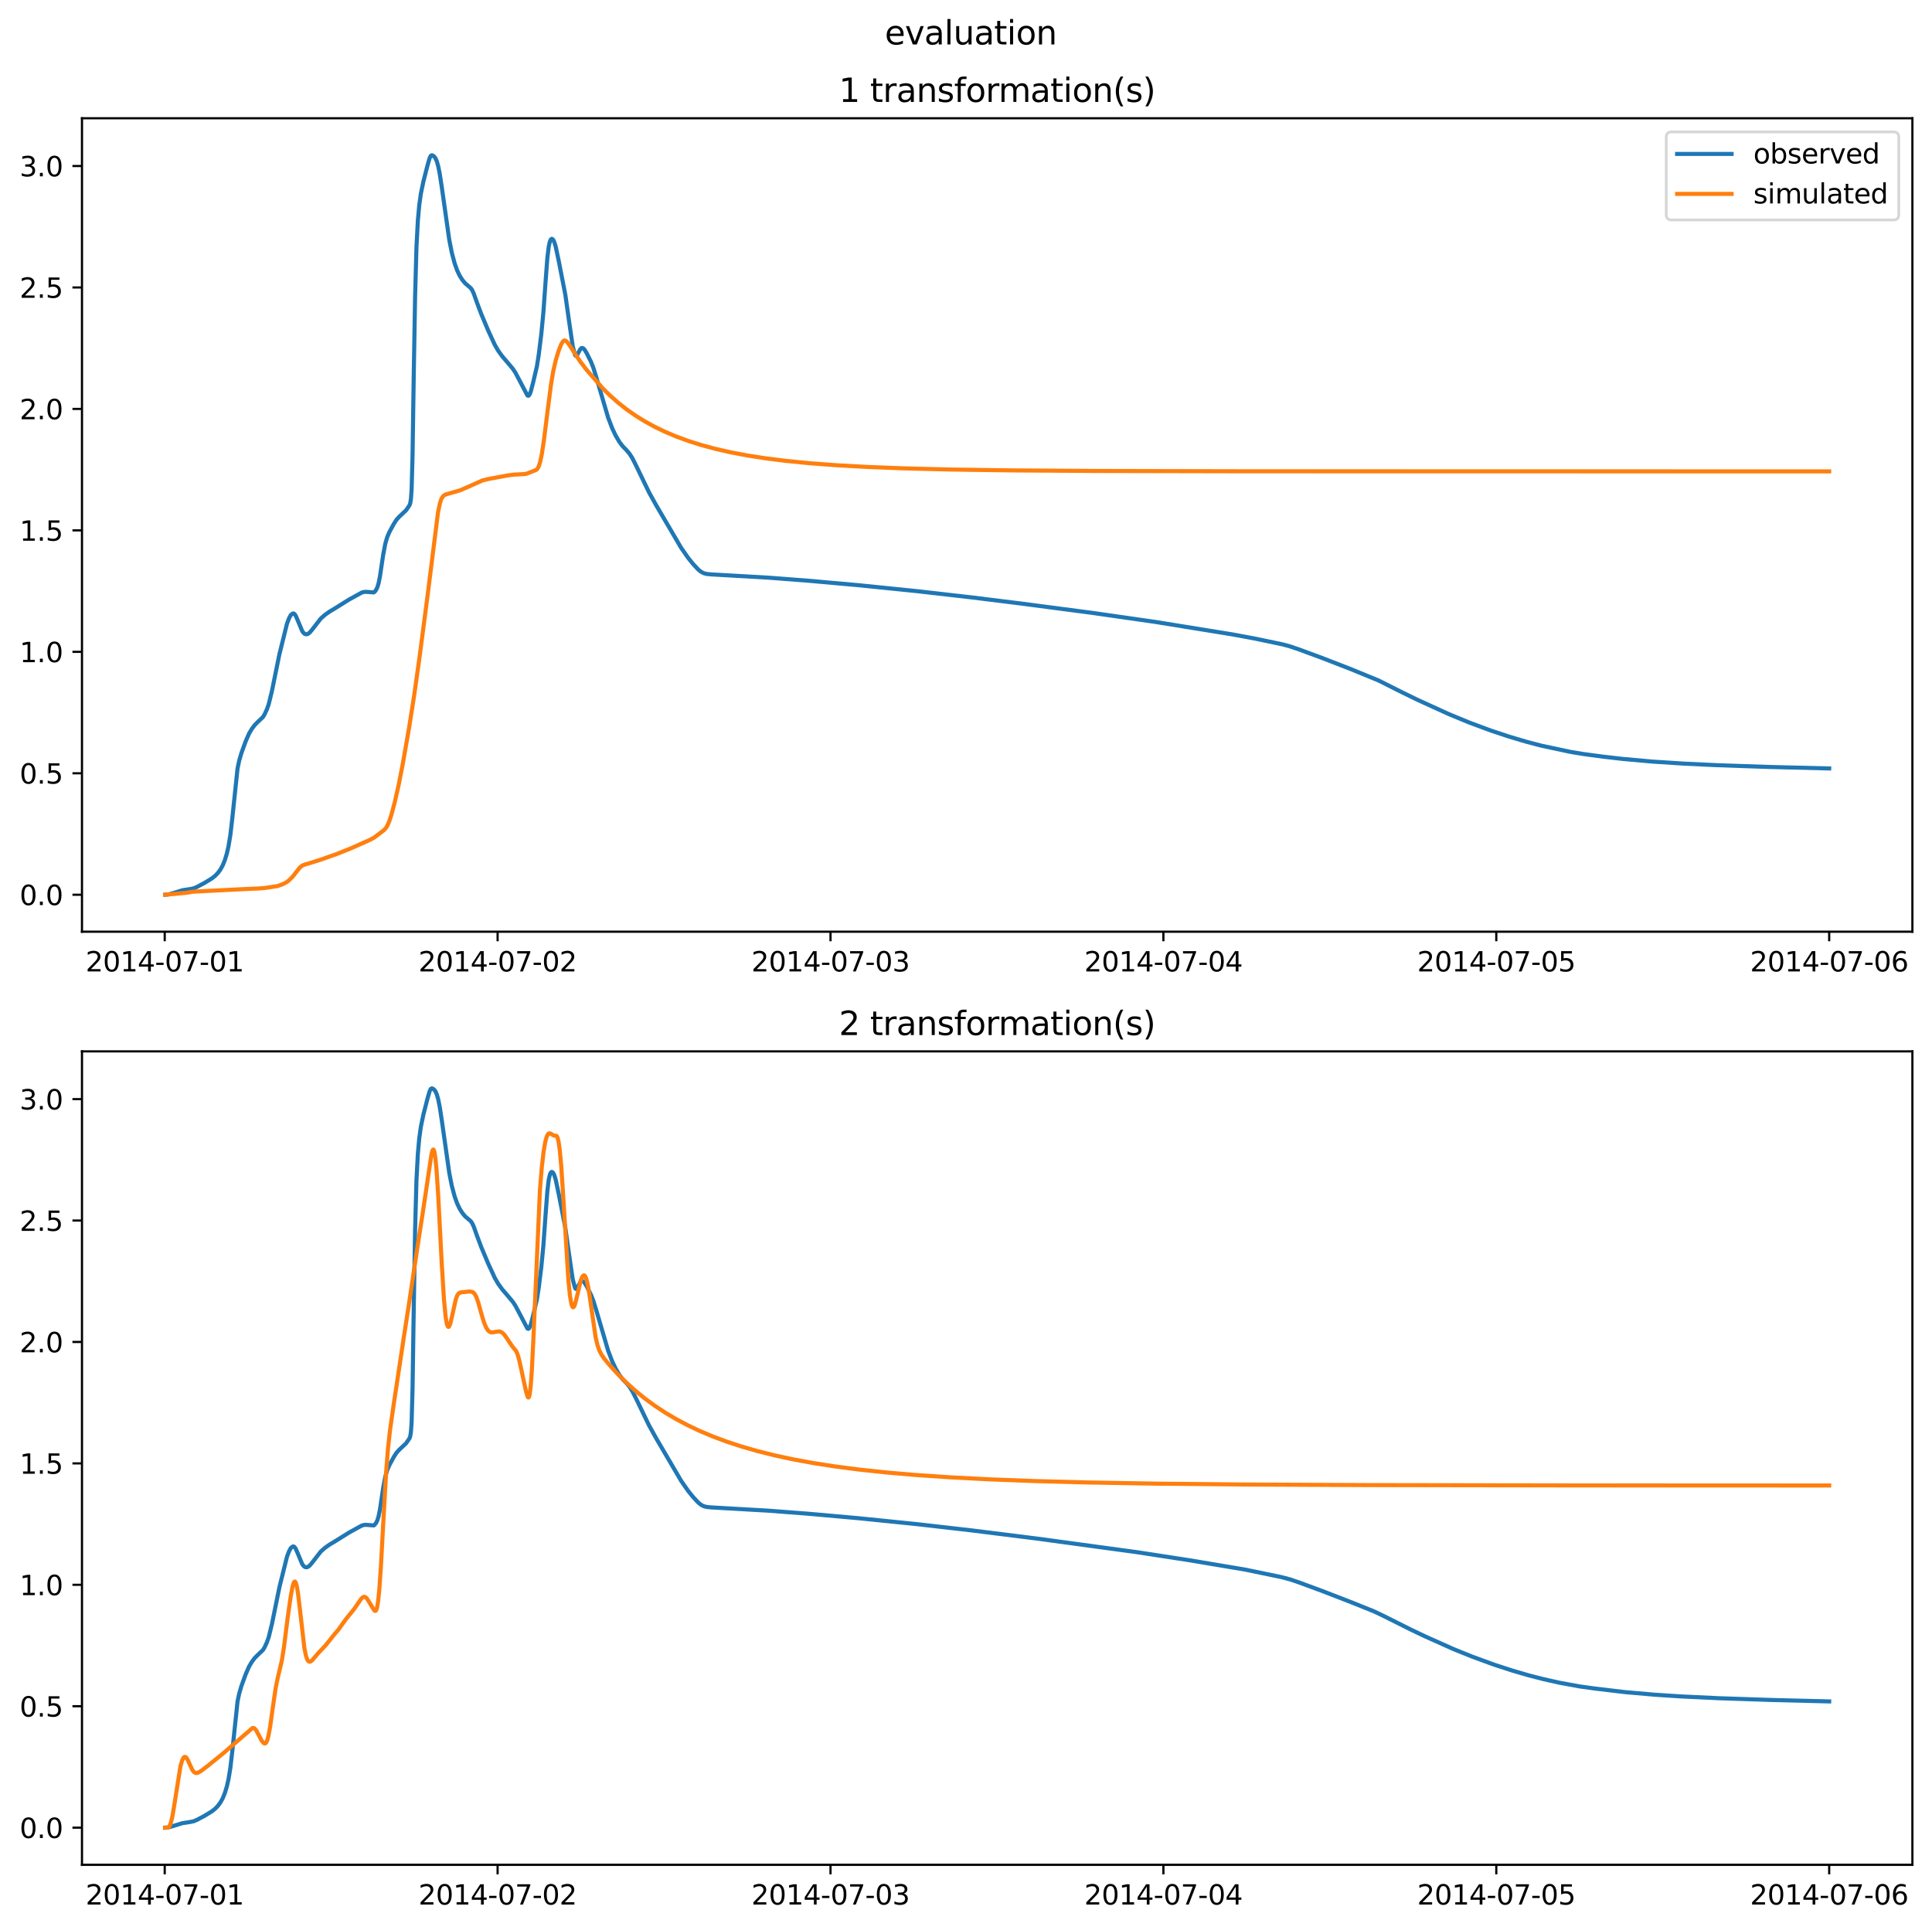 <?xml version="1.0" encoding="utf-8" standalone="no"?>
<!DOCTYPE svg PUBLIC "-//W3C//DTD SVG 1.1//EN"
  "http://www.w3.org/Graphics/SVG/1.1/DTD/svg11.dtd">
<svg xmlns:xlink="http://www.w3.org/1999/xlink" width="709.427pt" height="708.798pt" viewBox="0 0 709.427 708.798" xmlns="http://www.w3.org/2000/svg" version="1.1">
 <defs>
  <style type="text/css">*{stroke-linejoin: round; stroke-linecap: butt}</style>
 </defs>
 <g id="figure_1">
  <g id="patch_1">
   <path d="M 0 708.798 
L 709.427 708.798 
L 709.427 0 
L 0 0 
z
" style="fill: #ffffff"/>
  </g>
  <g id="axes_1">
   <g id="patch_2">
    <path d="M 30.103 342.2 
L 702.227 342.2 
L 702.227 43.44 
L 30.103 43.44 
z
" style="fill: #ffffff"/>
   </g>
   <g id="matplotlib.axis_1">
    <g id="xtick_1">
     <g id="line2d_1">
      <defs>
       <path id="mfa82803dee" d="M 0 0 
L 0 3.5 
" style="stroke: #000000; stroke-width: 0.8"/>
      </defs>
      <g>
       <use xlink:href="#mfa82803dee" x="60.484" y="342.2" style="stroke: #000000; stroke-width: 0.8"/>
      </g>
     </g>
     <g id="text_1">
      <!-- 2014-07-01 -->
      <g transform="translate(31.427 356.798) scale(0.1 -0.1)">
       <defs>
        <path id="DejaVuSans-32" d="M 1228 531 
L 3431 531 
L 3431 0 
L 469 0 
L 469 531 
Q 828 903 1448 1529 
Q 2069 2156 2228 2338 
Q 2531 2678 2651 2914 
Q 2772 3150 2772 3378 
Q 2772 3750 2511 3984 
Q 2250 4219 1831 4219 
Q 1534 4219 1204 4116 
Q 875 4013 500 3803 
L 500 4441 
Q 881 4594 1212 4672 
Q 1544 4750 1819 4750 
Q 2544 4750 2975 4387 
Q 3406 4025 3406 3419 
Q 3406 3131 3298 2873 
Q 3191 2616 2906 2266 
Q 2828 2175 2409 1742 
Q 1991 1309 1228 531 
z
" transform="scale(0.016)"/>
        <path id="DejaVuSans-30" d="M 2034 4250 
Q 1547 4250 1301 3770 
Q 1056 3291 1056 2328 
Q 1056 1369 1301 889 
Q 1547 409 2034 409 
Q 2525 409 2770 889 
Q 3016 1369 3016 2328 
Q 3016 3291 2770 3770 
Q 2525 4250 2034 4250 
z
M 2034 4750 
Q 2819 4750 3233 4129 
Q 3647 3509 3647 2328 
Q 3647 1150 3233 529 
Q 2819 -91 2034 -91 
Q 1250 -91 836 529 
Q 422 1150 422 2328 
Q 422 3509 836 4129 
Q 1250 4750 2034 4750 
z
" transform="scale(0.016)"/>
        <path id="DejaVuSans-31" d="M 794 531 
L 1825 531 
L 1825 4091 
L 703 3866 
L 703 4441 
L 1819 4666 
L 2450 4666 
L 2450 531 
L 3481 531 
L 3481 0 
L 794 0 
L 794 531 
z
" transform="scale(0.016)"/>
        <path id="DejaVuSans-34" d="M 2419 4116 
L 825 1625 
L 2419 1625 
L 2419 4116 
z
M 2253 4666 
L 3047 4666 
L 3047 1625 
L 3713 1625 
L 3713 1100 
L 3047 1100 
L 3047 0 
L 2419 0 
L 2419 1100 
L 313 1100 
L 313 1709 
L 2253 4666 
z
" transform="scale(0.016)"/>
        <path id="DejaVuSans-2d" d="M 313 2009 
L 1997 2009 
L 1997 1497 
L 313 1497 
L 313 2009 
z
" transform="scale(0.016)"/>
        <path id="DejaVuSans-37" d="M 525 4666 
L 3525 4666 
L 3525 4397 
L 1831 0 
L 1172 0 
L 2766 4134 
L 525 4134 
L 525 4666 
z
" transform="scale(0.016)"/>
       </defs>
       <use xlink:href="#DejaVuSans-32"/>
       <use xlink:href="#DejaVuSans-30" x="63.623"/>
       <use xlink:href="#DejaVuSans-31" x="127.246"/>
       <use xlink:href="#DejaVuSans-34" x="190.869"/>
       <use xlink:href="#DejaVuSans-2d" x="254.492"/>
       <use xlink:href="#DejaVuSans-30" x="290.576"/>
       <use xlink:href="#DejaVuSans-37" x="354.199"/>
       <use xlink:href="#DejaVuSans-2d" x="417.822"/>
       <use xlink:href="#DejaVuSans-30" x="453.906"/>
       <use xlink:href="#DejaVuSans-31" x="517.529"/>
      </g>
     </g>
    </g>
    <g id="xtick_2">
     <g id="line2d_2">
      <g>
       <use xlink:href="#mfa82803dee" x="182.723" y="342.2" style="stroke: #000000; stroke-width: 0.8"/>
      </g>
     </g>
     <g id="text_2">
      <!-- 2014-07-02 -->
      <g transform="translate(153.665 356.798) scale(0.1 -0.1)">
       <use xlink:href="#DejaVuSans-32"/>
       <use xlink:href="#DejaVuSans-30" x="63.623"/>
       <use xlink:href="#DejaVuSans-31" x="127.246"/>
       <use xlink:href="#DejaVuSans-34" x="190.869"/>
       <use xlink:href="#DejaVuSans-2d" x="254.492"/>
       <use xlink:href="#DejaVuSans-30" x="290.576"/>
       <use xlink:href="#DejaVuSans-37" x="354.199"/>
       <use xlink:href="#DejaVuSans-2d" x="417.822"/>
       <use xlink:href="#DejaVuSans-30" x="453.906"/>
       <use xlink:href="#DejaVuSans-32" x="517.529"/>
      </g>
     </g>
    </g>
    <g id="xtick_3">
     <g id="line2d_3">
      <g>
       <use xlink:href="#mfa82803dee" x="304.961" y="342.2" style="stroke: #000000; stroke-width: 0.8"/>
      </g>
     </g>
     <g id="text_3">
      <!-- 2014-07-03 -->
      <g transform="translate(275.903 356.798) scale(0.1 -0.1)">
       <defs>
        <path id="DejaVuSans-33" d="M 2597 2516 
Q 3050 2419 3304 2112 
Q 3559 1806 3559 1356 
Q 3559 666 3084 287 
Q 2609 -91 1734 -91 
Q 1441 -91 1130 -33 
Q 819 25 488 141 
L 488 750 
Q 750 597 1062 519 
Q 1375 441 1716 441 
Q 2309 441 2620 675 
Q 2931 909 2931 1356 
Q 2931 1769 2642 2001 
Q 2353 2234 1838 2234 
L 1294 2234 
L 1294 2753 
L 1863 2753 
Q 2328 2753 2575 2939 
Q 2822 3125 2822 3475 
Q 2822 3834 2567 4026 
Q 2313 4219 1838 4219 
Q 1578 4219 1281 4162 
Q 984 4106 628 3988 
L 628 4550 
Q 988 4650 1302 4700 
Q 1616 4750 1894 4750 
Q 2613 4750 3031 4423 
Q 3450 4097 3450 3541 
Q 3450 3153 3228 2886 
Q 3006 2619 2597 2516 
z
" transform="scale(0.016)"/>
       </defs>
       <use xlink:href="#DejaVuSans-32"/>
       <use xlink:href="#DejaVuSans-30" x="63.623"/>
       <use xlink:href="#DejaVuSans-31" x="127.246"/>
       <use xlink:href="#DejaVuSans-34" x="190.869"/>
       <use xlink:href="#DejaVuSans-2d" x="254.492"/>
       <use xlink:href="#DejaVuSans-30" x="290.576"/>
       <use xlink:href="#DejaVuSans-37" x="354.199"/>
       <use xlink:href="#DejaVuSans-2d" x="417.822"/>
       <use xlink:href="#DejaVuSans-30" x="453.906"/>
       <use xlink:href="#DejaVuSans-33" x="517.529"/>
      </g>
     </g>
    </g>
    <g id="xtick_4">
     <g id="line2d_4">
      <g>
       <use xlink:href="#mfa82803dee" x="427.199" y="342.2" style="stroke: #000000; stroke-width: 0.8"/>
      </g>
     </g>
     <g id="text_4">
      <!-- 2014-07-04 -->
      <g transform="translate(398.141 356.798) scale(0.1 -0.1)">
       <use xlink:href="#DejaVuSans-32"/>
       <use xlink:href="#DejaVuSans-30" x="63.623"/>
       <use xlink:href="#DejaVuSans-31" x="127.246"/>
       <use xlink:href="#DejaVuSans-34" x="190.869"/>
       <use xlink:href="#DejaVuSans-2d" x="254.492"/>
       <use xlink:href="#DejaVuSans-30" x="290.576"/>
       <use xlink:href="#DejaVuSans-37" x="354.199"/>
       <use xlink:href="#DejaVuSans-2d" x="417.822"/>
       <use xlink:href="#DejaVuSans-30" x="453.906"/>
       <use xlink:href="#DejaVuSans-34" x="517.529"/>
      </g>
     </g>
    </g>
    <g id="xtick_5">
     <g id="line2d_5">
      <g>
       <use xlink:href="#mfa82803dee" x="549.437" y="342.2" style="stroke: #000000; stroke-width: 0.8"/>
      </g>
     </g>
     <g id="text_5">
      <!-- 2014-07-05 -->
      <g transform="translate(520.38 356.798) scale(0.1 -0.1)">
       <defs>
        <path id="DejaVuSans-35" d="M 691 4666 
L 3169 4666 
L 3169 4134 
L 1269 4134 
L 1269 2991 
Q 1406 3038 1543 3061 
Q 1681 3084 1819 3084 
Q 2600 3084 3056 2656 
Q 3513 2228 3513 1497 
Q 3513 744 3044 326 
Q 2575 -91 1722 -91 
Q 1428 -91 1123 -41 
Q 819 9 494 109 
L 494 744 
Q 775 591 1075 516 
Q 1375 441 1709 441 
Q 2250 441 2565 725 
Q 2881 1009 2881 1497 
Q 2881 1984 2565 2268 
Q 2250 2553 1709 2553 
Q 1456 2553 1204 2497 
Q 953 2441 691 2322 
L 691 4666 
z
" transform="scale(0.016)"/>
       </defs>
       <use xlink:href="#DejaVuSans-32"/>
       <use xlink:href="#DejaVuSans-30" x="63.623"/>
       <use xlink:href="#DejaVuSans-31" x="127.246"/>
       <use xlink:href="#DejaVuSans-34" x="190.869"/>
       <use xlink:href="#DejaVuSans-2d" x="254.492"/>
       <use xlink:href="#DejaVuSans-30" x="290.576"/>
       <use xlink:href="#DejaVuSans-37" x="354.199"/>
       <use xlink:href="#DejaVuSans-2d" x="417.822"/>
       <use xlink:href="#DejaVuSans-30" x="453.906"/>
       <use xlink:href="#DejaVuSans-35" x="517.529"/>
      </g>
     </g>
    </g>
    <g id="xtick_6">
     <g id="line2d_6">
      <g>
       <use xlink:href="#mfa82803dee" x="671.676" y="342.2" style="stroke: #000000; stroke-width: 0.8"/>
      </g>
     </g>
     <g id="text_6">
      <!-- 2014-07-06 -->
      <g transform="translate(642.618 356.798) scale(0.1 -0.1)">
       <defs>
        <path id="DejaVuSans-36" d="M 2113 2584 
Q 1688 2584 1439 2293 
Q 1191 2003 1191 1497 
Q 1191 994 1439 701 
Q 1688 409 2113 409 
Q 2538 409 2786 701 
Q 3034 994 3034 1497 
Q 3034 2003 2786 2293 
Q 2538 2584 2113 2584 
z
M 3366 4563 
L 3366 3988 
Q 3128 4100 2886 4159 
Q 2644 4219 2406 4219 
Q 1781 4219 1451 3797 
Q 1122 3375 1075 2522 
Q 1259 2794 1537 2939 
Q 1816 3084 2150 3084 
Q 2853 3084 3261 2657 
Q 3669 2231 3669 1497 
Q 3669 778 3244 343 
Q 2819 -91 2113 -91 
Q 1303 -91 875 529 
Q 447 1150 447 2328 
Q 447 3434 972 4092 
Q 1497 4750 2381 4750 
Q 2619 4750 2861 4703 
Q 3103 4656 3366 4563 
z
" transform="scale(0.016)"/>
       </defs>
       <use xlink:href="#DejaVuSans-32"/>
       <use xlink:href="#DejaVuSans-30" x="63.623"/>
       <use xlink:href="#DejaVuSans-31" x="127.246"/>
       <use xlink:href="#DejaVuSans-34" x="190.869"/>
       <use xlink:href="#DejaVuSans-2d" x="254.492"/>
       <use xlink:href="#DejaVuSans-30" x="290.576"/>
       <use xlink:href="#DejaVuSans-37" x="354.199"/>
       <use xlink:href="#DejaVuSans-2d" x="417.822"/>
       <use xlink:href="#DejaVuSans-30" x="453.906"/>
       <use xlink:href="#DejaVuSans-36" x="517.529"/>
      </g>
     </g>
    </g>
   </g>
   <g id="matplotlib.axis_2">
    <g id="ytick_1">
     <g id="line2d_7">
      <defs>
       <path id="m46c1c8857b" d="M 0 0 
L -3.5 0 
" style="stroke: #000000; stroke-width: 0.8"/>
      </defs>
      <g>
       <use xlink:href="#m46c1c8857b" x="30.103" y="328.621" style="stroke: #000000; stroke-width: 0.8"/>
      </g>
     </g>
     <g id="text_7">
      <!-- 0.0 -->
      <g transform="translate(7.2 332.42) scale(0.1 -0.1)">
       <defs>
        <path id="DejaVuSans-2e" d="M 684 794 
L 1344 794 
L 1344 0 
L 684 0 
L 684 794 
z
" transform="scale(0.016)"/>
       </defs>
       <use xlink:href="#DejaVuSans-30"/>
       <use xlink:href="#DejaVuSans-2e" x="63.623"/>
       <use xlink:href="#DejaVuSans-30" x="95.41"/>
      </g>
     </g>
    </g>
    <g id="ytick_2">
     <g id="line2d_8">
      <g>
       <use xlink:href="#m46c1c8857b" x="30.103" y="284.012" style="stroke: #000000; stroke-width: 0.8"/>
      </g>
     </g>
     <g id="text_8">
      <!-- 0.5 -->
      <g transform="translate(7.2 287.811) scale(0.1 -0.1)">
       <use xlink:href="#DejaVuSans-30"/>
       <use xlink:href="#DejaVuSans-2e" x="63.623"/>
       <use xlink:href="#DejaVuSans-35" x="95.41"/>
      </g>
     </g>
    </g>
    <g id="ytick_3">
     <g id="line2d_9">
      <g>
       <use xlink:href="#m46c1c8857b" x="30.103" y="239.403" style="stroke: #000000; stroke-width: 0.8"/>
      </g>
     </g>
     <g id="text_9">
      <!-- 1.0 -->
      <g transform="translate(7.2 243.202) scale(0.1 -0.1)">
       <use xlink:href="#DejaVuSans-31"/>
       <use xlink:href="#DejaVuSans-2e" x="63.623"/>
       <use xlink:href="#DejaVuSans-30" x="95.41"/>
      </g>
     </g>
    </g>
    <g id="ytick_4">
     <g id="line2d_10">
      <g>
       <use xlink:href="#m46c1c8857b" x="30.103" y="194.794" style="stroke: #000000; stroke-width: 0.8"/>
      </g>
     </g>
     <g id="text_10">
      <!-- 1.5 -->
      <g transform="translate(7.2 198.593) scale(0.1 -0.1)">
       <use xlink:href="#DejaVuSans-31"/>
       <use xlink:href="#DejaVuSans-2e" x="63.623"/>
       <use xlink:href="#DejaVuSans-35" x="95.41"/>
      </g>
     </g>
    </g>
    <g id="ytick_5">
     <g id="line2d_11">
      <g>
       <use xlink:href="#m46c1c8857b" x="30.103" y="150.185" style="stroke: #000000; stroke-width: 0.8"/>
      </g>
     </g>
     <g id="text_11">
      <!-- 2.0 -->
      <g transform="translate(7.2 153.984) scale(0.1 -0.1)">
       <use xlink:href="#DejaVuSans-32"/>
       <use xlink:href="#DejaVuSans-2e" x="63.623"/>
       <use xlink:href="#DejaVuSans-30" x="95.41"/>
      </g>
     </g>
    </g>
    <g id="ytick_6">
     <g id="line2d_12">
      <g>
       <use xlink:href="#m46c1c8857b" x="30.103" y="105.576" style="stroke: #000000; stroke-width: 0.8"/>
      </g>
     </g>
     <g id="text_12">
      <!-- 2.5 -->
      <g transform="translate(7.2 109.375) scale(0.1 -0.1)">
       <use xlink:href="#DejaVuSans-32"/>
       <use xlink:href="#DejaVuSans-2e" x="63.623"/>
       <use xlink:href="#DejaVuSans-35" x="95.41"/>
      </g>
     </g>
    </g>
    <g id="ytick_7">
     <g id="line2d_13">
      <g>
       <use xlink:href="#m46c1c8857b" x="30.103" y="60.967" style="stroke: #000000; stroke-width: 0.8"/>
      </g>
     </g>
     <g id="text_13">
      <!-- 3.0 -->
      <g transform="translate(7.2 64.766) scale(0.1 -0.1)">
       <use xlink:href="#DejaVuSans-33"/>
       <use xlink:href="#DejaVuSans-2e" x="63.623"/>
       <use xlink:href="#DejaVuSans-30" x="95.41"/>
      </g>
     </g>
    </g>
   </g>
   <g id="line2d_14">
    <path d="M 60.654 328.618 
L 61.928 328.498 
L 63.286 328.111 
L 67.021 326.959 
L 69.737 326.555 
L 71.095 326.275 
L 72.369 325.734 
L 75.085 324.281 
L 77.802 322.624 
L 78.99 321.674 
L 80.009 320.625 
L 80.942 319.36 
L 81.791 317.81 
L 82.555 315.937 
L 83.319 313.419 
L 83.913 310.788 
L 84.593 306.661 
L 85.272 300.795 
L 87.224 282.271 
L 87.818 279.407 
L 88.667 276.528 
L 90.195 272.319 
L 91.468 269.402 
L 92.487 267.694 
L 93.506 266.325 
L 94.524 265.291 
L 96.562 263.347 
L 97.156 262.381 
L 98.005 260.529 
L 98.684 258.596 
L 99.872 253.718 
L 102.589 240.339 
L 105.39 229.043 
L 106.154 227.04 
L 106.748 225.949 
L 107.342 225.408 
L 107.767 225.299 
L 108.106 225.476 
L 108.531 226.046 
L 109.04 227.155 
L 110.993 231.834 
L 111.587 232.585 
L 112.096 232.914 
L 112.605 232.973 
L 113.115 232.796 
L 113.709 232.339 
L 114.558 231.346 
L 117.784 227.185 
L 119.312 225.832 
L 121.009 224.63 
L 122.622 223.676 
L 125.254 222.037 
L 128.31 220.126 
L 132.894 217.609 
L 133.912 217.372 
L 134.846 217.4 
L 137.223 217.591 
L 137.562 217.366 
L 138.072 216.704 
L 138.581 215.685 
L 139.006 214.244 
L 139.515 211.721 
L 140.703 203.795 
L 141.467 199.759 
L 142.146 197.383 
L 142.91 195.562 
L 144.608 192.425 
L 145.627 190.849 
L 146.561 189.823 
L 149.107 187.413 
L 150.38 185.569 
L 150.635 184.854 
L 150.89 183.27 
L 151.144 179.709 
L 151.484 167.503 
L 151.908 139.012 
L 152.418 109.107 
L 152.927 90.622 
L 153.436 81.088 
L 153.946 75.392 
L 154.54 71.135 
L 155.474 66.654 
L 157.002 60.667 
L 157.766 58.049 
L 158.19 57.213 
L 158.53 57.023 
L 158.869 57.092 
L 159.379 57.452 
L 159.888 58.103 
L 160.397 59.242 
L 160.907 61.036 
L 161.501 64.019 
L 162.265 69.033 
L 164.981 88.161 
L 165.915 92.866 
L 166.934 96.69 
L 167.867 99.316 
L 168.801 101.276 
L 169.82 102.877 
L 170.838 104.079 
L 171.942 105.017 
L 172.876 105.825 
L 173.385 106.564 
L 173.979 107.857 
L 175.168 111.209 
L 176.781 115.494 
L 179.242 121.342 
L 181.704 126.686 
L 182.977 128.87 
L 184.42 130.865 
L 186.373 133.137 
L 188.325 135.457 
L 189.259 136.881 
L 190.702 139.602 
L 193.673 145.258 
L 194.013 145.366 
L 194.267 145.213 
L 194.607 144.605 
L 194.947 143.633 
L 195.795 140.363 
L 197.154 134.536 
L 197.833 130.223 
L 198.766 122.687 
L 199.53 114.778 
L 200.294 103.966 
L 200.974 94.893 
L 201.483 90.646 
L 201.907 88.726 
L 202.247 87.961 
L 202.586 87.71 
L 202.841 87.785 
L 203.181 88.151 
L 203.52 88.866 
L 204.029 90.473 
L 205.218 96.106 
L 207.595 108.288 
L 208.953 117.945 
L 210.311 127.195 
L 211.16 130.385 
L 211.415 130.692 
L 211.669 130.682 
L 211.924 130.408 
L 212.433 129.428 
L 213.112 128.213 
L 213.537 127.844 
L 213.876 127.811 
L 214.216 127.972 
L 214.725 128.532 
L 215.489 129.822 
L 217.017 132.889 
L 217.866 135.056 
L 218.885 138.324 
L 223.299 153.363 
L 224.827 157.374 
L 226.1 160.036 
L 227.458 162.335 
L 228.562 163.798 
L 230.175 165.467 
L 231.194 166.698 
L 232.212 168.315 
L 233.486 170.829 
L 238.324 180.84 
L 240.956 185.583 
L 250.123 201.221 
L 252.67 204.881 
L 254.538 207.195 
L 256.405 209.193 
L 257.509 210.069 
L 258.442 210.535 
L 259.546 210.816 
L 261.244 210.973 
L 282.041 212.159 
L 296.897 213.299 
L 315.317 214.942 
L 336.709 217.12 
L 357.167 219.461 
L 374.993 221.676 
L 401.139 225.109 
L 424.143 228.408 
L 452.665 233.026 
L 461.154 234.61 
L 470.916 236.663 
L 473.633 237.391 
L 477.028 238.542 
L 484.923 241.453 
L 495.704 245.626 
L 506.23 249.945 
L 514.718 254.214 
L 520.321 256.949 
L 531.951 262.255 
L 539.506 265.373 
L 547.4 268.309 
L 554.106 270.538 
L 560.388 272.407 
L 565.991 273.877 
L 576.601 276.144 
L 581.27 276.92 
L 588.74 277.921 
L 595.871 278.741 
L 606.822 279.723 
L 618.451 280.474 
L 630.42 281.037 
L 649.435 281.685 
L 671.676 282.242 
L 671.676 282.242 
" clip-path="url(#pc1ddbbf9dd)" style="fill: none; stroke: #1f77b4; stroke-width: 1.5; stroke-linecap: square"/>
   </g>
   <g id="line2d_15">
    <path d="M 60.654 328.62 
L 68.209 327.932 
L 70.756 327.517 
L 73.897 327.342 
L 88.412 326.612 
L 95.288 326.302 
L 97.326 326.137 
L 101.91 325.437 
L 103.607 324.832 
L 105.135 324.072 
L 106.069 323.372 
L 107.512 321.932 
L 108.87 320.161 
L 110.144 318.583 
L 110.908 317.974 
L 111.757 317.582 
L 113.709 317.019 
L 117.699 315.761 
L 123.641 313.663 
L 128.734 311.629 
L 135.44 308.651 
L 137.308 307.683 
L 140.873 304.987 
L 141.637 304.193 
L 142.231 303.251 
L 142.91 301.703 
L 143.759 299.119 
L 144.948 294.646 
L 146.391 288.285 
L 147.919 280.449 
L 150.211 267.298 
L 152.078 255.45 
L 154.116 240.903 
L 156.917 219.408 
L 160.822 188.321 
L 161.501 184.958 
L 162.01 183.396 
L 162.519 182.476 
L 163.029 181.953 
L 163.708 181.597 
L 165.151 181.185 
L 168.886 180.107 
L 171.518 178.973 
L 177.12 176.472 
L 179.073 175.98 
L 185.864 174.718 
L 188.58 174.322 
L 192.315 174.135 
L 193.249 174.027 
L 196.984 172.552 
L 197.408 172.08 
L 197.833 171.25 
L 198.342 169.659 
L 198.936 166.867 
L 199.7 161.915 
L 200.889 152.377 
L 202.332 141.194 
L 203.181 136.166 
L 204.114 132.175 
L 205.133 128.852 
L 206.067 126.467 
L 206.661 125.457 
L 207.085 125.094 
L 207.425 125.035 
L 207.849 125.224 
L 208.359 125.739 
L 209.208 126.946 
L 213.028 132.752 
L 215.404 135.852 
L 221.347 142.651 
L 224.063 145.33 
L 227.034 147.949 
L 230.175 150.417 
L 233.401 152.671 
L 236.796 154.777 
L 240.446 156.778 
L 244.266 158.619 
L 248.341 160.338 
L 252.755 161.956 
L 257.509 163.457 
L 262.602 164.831 
L 268.205 166.109 
L 274.316 167.271 
L 281.107 168.331 
L 288.662 169.281 
L 297.236 170.129 
L 306.998 170.866 
L 318.458 171.501 
L 332.125 172.027 
L 349.103 172.449 
L 371.258 172.765 
L 403.006 172.978 
L 457.674 173.092 
L 620.488 173.123 
L 671.676 173.123 
L 671.676 173.123 
" clip-path="url(#pc1ddbbf9dd)" style="fill: none; stroke: #ff7f0e; stroke-width: 1.5; stroke-linecap: square"/>
   </g>
   <g id="patch_3">
    <path d="M 30.103 342.2 
L 30.103 43.44 
" style="fill: none; stroke: #000000; stroke-width: 0.8; stroke-linejoin: miter; stroke-linecap: square"/>
   </g>
   <g id="patch_4">
    <path d="M 702.227 342.2 
L 702.227 43.44 
" style="fill: none; stroke: #000000; stroke-width: 0.8; stroke-linejoin: miter; stroke-linecap: square"/>
   </g>
   <g id="patch_5">
    <path d="M 30.103 342.2 
L 702.227 342.2 
" style="fill: none; stroke: #000000; stroke-width: 0.8; stroke-linejoin: miter; stroke-linecap: square"/>
   </g>
   <g id="patch_6">
    <path d="M 30.103 43.44 
L 702.227 43.44 
" style="fill: none; stroke: #000000; stroke-width: 0.8; stroke-linejoin: miter; stroke-linecap: square"/>
   </g>
   <g id="text_14">
    <!-- 1 transformation(s) -->
    <g transform="translate(308.05 37.44) scale(0.12 -0.12)">
     <defs>
      <path id="DejaVuSans-20" transform="scale(0.016)"/>
      <path id="DejaVuSans-74" d="M 1172 4494 
L 1172 3500 
L 2356 3500 
L 2356 3053 
L 1172 3053 
L 1172 1153 
Q 1172 725 1289 603 
Q 1406 481 1766 481 
L 2356 481 
L 2356 0 
L 1766 0 
Q 1100 0 847 248 
Q 594 497 594 1153 
L 594 3053 
L 172 3053 
L 172 3500 
L 594 3500 
L 594 4494 
L 1172 4494 
z
" transform="scale(0.016)"/>
      <path id="DejaVuSans-72" d="M 2631 2963 
Q 2534 3019 2420 3045 
Q 2306 3072 2169 3072 
Q 1681 3072 1420 2755 
Q 1159 2438 1159 1844 
L 1159 0 
L 581 0 
L 581 3500 
L 1159 3500 
L 1159 2956 
Q 1341 3275 1631 3429 
Q 1922 3584 2338 3584 
Q 2397 3584 2469 3576 
Q 2541 3569 2628 3553 
L 2631 2963 
z
" transform="scale(0.016)"/>
      <path id="DejaVuSans-61" d="M 2194 1759 
Q 1497 1759 1228 1600 
Q 959 1441 959 1056 
Q 959 750 1161 570 
Q 1363 391 1709 391 
Q 2188 391 2477 730 
Q 2766 1069 2766 1631 
L 2766 1759 
L 2194 1759 
z
M 3341 1997 
L 3341 0 
L 2766 0 
L 2766 531 
Q 2569 213 2275 61 
Q 1981 -91 1556 -91 
Q 1019 -91 701 211 
Q 384 513 384 1019 
Q 384 1609 779 1909 
Q 1175 2209 1959 2209 
L 2766 2209 
L 2766 2266 
Q 2766 2663 2505 2880 
Q 2244 3097 1772 3097 
Q 1472 3097 1187 3025 
Q 903 2953 641 2809 
L 641 3341 
Q 956 3463 1253 3523 
Q 1550 3584 1831 3584 
Q 2591 3584 2966 3190 
Q 3341 2797 3341 1997 
z
" transform="scale(0.016)"/>
      <path id="DejaVuSans-6e" d="M 3513 2113 
L 3513 0 
L 2938 0 
L 2938 2094 
Q 2938 2591 2744 2837 
Q 2550 3084 2163 3084 
Q 1697 3084 1428 2787 
Q 1159 2491 1159 1978 
L 1159 0 
L 581 0 
L 581 3500 
L 1159 3500 
L 1159 2956 
Q 1366 3272 1645 3428 
Q 1925 3584 2291 3584 
Q 2894 3584 3203 3211 
Q 3513 2838 3513 2113 
z
" transform="scale(0.016)"/>
      <path id="DejaVuSans-73" d="M 2834 3397 
L 2834 2853 
Q 2591 2978 2328 3040 
Q 2066 3103 1784 3103 
Q 1356 3103 1142 2972 
Q 928 2841 928 2578 
Q 928 2378 1081 2264 
Q 1234 2150 1697 2047 
L 1894 2003 
Q 2506 1872 2764 1633 
Q 3022 1394 3022 966 
Q 3022 478 2636 193 
Q 2250 -91 1575 -91 
Q 1294 -91 989 -36 
Q 684 19 347 128 
L 347 722 
Q 666 556 975 473 
Q 1284 391 1588 391 
Q 1994 391 2212 530 
Q 2431 669 2431 922 
Q 2431 1156 2273 1281 
Q 2116 1406 1581 1522 
L 1381 1569 
Q 847 1681 609 1914 
Q 372 2147 372 2553 
Q 372 3047 722 3315 
Q 1072 3584 1716 3584 
Q 2034 3584 2315 3537 
Q 2597 3491 2834 3397 
z
" transform="scale(0.016)"/>
      <path id="DejaVuSans-66" d="M 2375 4863 
L 2375 4384 
L 1825 4384 
Q 1516 4384 1395 4259 
Q 1275 4134 1275 3809 
L 1275 3500 
L 2222 3500 
L 2222 3053 
L 1275 3053 
L 1275 0 
L 697 0 
L 697 3053 
L 147 3053 
L 147 3500 
L 697 3500 
L 697 3744 
Q 697 4328 969 4595 
Q 1241 4863 1831 4863 
L 2375 4863 
z
" transform="scale(0.016)"/>
      <path id="DejaVuSans-6f" d="M 1959 3097 
Q 1497 3097 1228 2736 
Q 959 2375 959 1747 
Q 959 1119 1226 758 
Q 1494 397 1959 397 
Q 2419 397 2687 759 
Q 2956 1122 2956 1747 
Q 2956 2369 2687 2733 
Q 2419 3097 1959 3097 
z
M 1959 3584 
Q 2709 3584 3137 3096 
Q 3566 2609 3566 1747 
Q 3566 888 3137 398 
Q 2709 -91 1959 -91 
Q 1206 -91 779 398 
Q 353 888 353 1747 
Q 353 2609 779 3096 
Q 1206 3584 1959 3584 
z
" transform="scale(0.016)"/>
      <path id="DejaVuSans-6d" d="M 3328 2828 
Q 3544 3216 3844 3400 
Q 4144 3584 4550 3584 
Q 5097 3584 5394 3201 
Q 5691 2819 5691 2113 
L 5691 0 
L 5113 0 
L 5113 2094 
Q 5113 2597 4934 2840 
Q 4756 3084 4391 3084 
Q 3944 3084 3684 2787 
Q 3425 2491 3425 1978 
L 3425 0 
L 2847 0 
L 2847 2094 
Q 2847 2600 2669 2842 
Q 2491 3084 2119 3084 
Q 1678 3084 1418 2786 
Q 1159 2488 1159 1978 
L 1159 0 
L 581 0 
L 581 3500 
L 1159 3500 
L 1159 2956 
Q 1356 3278 1631 3431 
Q 1906 3584 2284 3584 
Q 2666 3584 2933 3390 
Q 3200 3197 3328 2828 
z
" transform="scale(0.016)"/>
      <path id="DejaVuSans-69" d="M 603 3500 
L 1178 3500 
L 1178 0 
L 603 0 
L 603 3500 
z
M 603 4863 
L 1178 4863 
L 1178 4134 
L 603 4134 
L 603 4863 
z
" transform="scale(0.016)"/>
      <path id="DejaVuSans-28" d="M 1984 4856 
Q 1566 4138 1362 3434 
Q 1159 2731 1159 2009 
Q 1159 1288 1364 580 
Q 1569 -128 1984 -844 
L 1484 -844 
Q 1016 -109 783 600 
Q 550 1309 550 2009 
Q 550 2706 781 3412 
Q 1013 4119 1484 4856 
L 1984 4856 
z
" transform="scale(0.016)"/>
      <path id="DejaVuSans-29" d="M 513 4856 
L 1013 4856 
Q 1481 4119 1714 3412 
Q 1947 2706 1947 2009 
Q 1947 1309 1714 600 
Q 1481 -109 1013 -844 
L 513 -844 
Q 928 -128 1133 580 
Q 1338 1288 1338 2009 
Q 1338 2731 1133 3434 
Q 928 4138 513 4856 
z
" transform="scale(0.016)"/>
     </defs>
     <use xlink:href="#DejaVuSans-31"/>
     <use xlink:href="#DejaVuSans-20" x="63.623"/>
     <use xlink:href="#DejaVuSans-74" x="95.41"/>
     <use xlink:href="#DejaVuSans-72" x="134.619"/>
     <use xlink:href="#DejaVuSans-61" x="175.732"/>
     <use xlink:href="#DejaVuSans-6e" x="237.012"/>
     <use xlink:href="#DejaVuSans-73" x="300.391"/>
     <use xlink:href="#DejaVuSans-66" x="352.49"/>
     <use xlink:href="#DejaVuSans-6f" x="387.695"/>
     <use xlink:href="#DejaVuSans-72" x="448.877"/>
     <use xlink:href="#DejaVuSans-6d" x="488.24"/>
     <use xlink:href="#DejaVuSans-61" x="585.652"/>
     <use xlink:href="#DejaVuSans-74" x="646.932"/>
     <use xlink:href="#DejaVuSans-69" x="686.141"/>
     <use xlink:href="#DejaVuSans-6f" x="713.924"/>
     <use xlink:href="#DejaVuSans-6e" x="775.105"/>
     <use xlink:href="#DejaVuSans-28" x="838.484"/>
     <use xlink:href="#DejaVuSans-73" x="877.498"/>
     <use xlink:href="#DejaVuSans-29" x="929.598"/>
    </g>
   </g>
   <g id="legend_1">
    <g id="patch_7">
     <path d="M 613.833 80.796 
L 695.227 80.796 
Q 697.227 80.796 697.227 78.796 
L 697.227 50.44 
Q 697.227 48.44 695.227 48.44 
L 613.833 48.44 
Q 611.833 48.44 611.833 50.44 
L 611.833 78.796 
Q 611.833 80.796 613.833 80.796 
z
" style="fill: #ffffff; opacity: 0.8; stroke: #cccccc; stroke-linejoin: miter"/>
    </g>
    <g id="line2d_16">
     <path d="M 615.833 56.538 
L 625.833 56.538 
L 635.833 56.538 
" style="fill: none; stroke: #1f77b4; stroke-width: 1.5; stroke-linecap: square"/>
    </g>
    <g id="text_15">
     <!-- observed -->
     <g transform="translate(643.833 60.038) scale(0.1 -0.1)">
      <defs>
       <path id="DejaVuSans-62" d="M 3116 1747 
Q 3116 2381 2855 2742 
Q 2594 3103 2138 3103 
Q 1681 3103 1420 2742 
Q 1159 2381 1159 1747 
Q 1159 1113 1420 752 
Q 1681 391 2138 391 
Q 2594 391 2855 752 
Q 3116 1113 3116 1747 
z
M 1159 2969 
Q 1341 3281 1617 3432 
Q 1894 3584 2278 3584 
Q 2916 3584 3314 3078 
Q 3713 2572 3713 1747 
Q 3713 922 3314 415 
Q 2916 -91 2278 -91 
Q 1894 -91 1617 61 
Q 1341 213 1159 525 
L 1159 0 
L 581 0 
L 581 4863 
L 1159 4863 
L 1159 2969 
z
" transform="scale(0.016)"/>
       <path id="DejaVuSans-65" d="M 3597 1894 
L 3597 1613 
L 953 1613 
Q 991 1019 1311 708 
Q 1631 397 2203 397 
Q 2534 397 2845 478 
Q 3156 559 3463 722 
L 3463 178 
Q 3153 47 2828 -22 
Q 2503 -91 2169 -91 
Q 1331 -91 842 396 
Q 353 884 353 1716 
Q 353 2575 817 3079 
Q 1281 3584 2069 3584 
Q 2775 3584 3186 3129 
Q 3597 2675 3597 1894 
z
M 3022 2063 
Q 3016 2534 2758 2815 
Q 2500 3097 2075 3097 
Q 1594 3097 1305 2825 
Q 1016 2553 972 2059 
L 3022 2063 
z
" transform="scale(0.016)"/>
       <path id="DejaVuSans-76" d="M 191 3500 
L 800 3500 
L 1894 563 
L 2988 3500 
L 3597 3500 
L 2284 0 
L 1503 0 
L 191 3500 
z
" transform="scale(0.016)"/>
       <path id="DejaVuSans-64" d="M 2906 2969 
L 2906 4863 
L 3481 4863 
L 3481 0 
L 2906 0 
L 2906 525 
Q 2725 213 2448 61 
Q 2172 -91 1784 -91 
Q 1150 -91 751 415 
Q 353 922 353 1747 
Q 353 2572 751 3078 
Q 1150 3584 1784 3584 
Q 2172 3584 2448 3432 
Q 2725 3281 2906 2969 
z
M 947 1747 
Q 947 1113 1208 752 
Q 1469 391 1925 391 
Q 2381 391 2643 752 
Q 2906 1113 2906 1747 
Q 2906 2381 2643 2742 
Q 2381 3103 1925 3103 
Q 1469 3103 1208 2742 
Q 947 2381 947 1747 
z
" transform="scale(0.016)"/>
      </defs>
      <use xlink:href="#DejaVuSans-6f"/>
      <use xlink:href="#DejaVuSans-62" x="61.182"/>
      <use xlink:href="#DejaVuSans-73" x="124.658"/>
      <use xlink:href="#DejaVuSans-65" x="176.758"/>
      <use xlink:href="#DejaVuSans-72" x="238.281"/>
      <use xlink:href="#DejaVuSans-76" x="279.395"/>
      <use xlink:href="#DejaVuSans-65" x="338.574"/>
      <use xlink:href="#DejaVuSans-64" x="400.098"/>
     </g>
    </g>
    <g id="line2d_17">
     <path d="M 615.833 71.217 
L 625.833 71.217 
L 635.833 71.217 
" style="fill: none; stroke: #ff7f0e; stroke-width: 1.5; stroke-linecap: square"/>
    </g>
    <g id="text_16">
     <!-- simulated -->
     <g transform="translate(643.833 74.717) scale(0.1 -0.1)">
      <defs>
       <path id="DejaVuSans-75" d="M 544 1381 
L 544 3500 
L 1119 3500 
L 1119 1403 
Q 1119 906 1312 657 
Q 1506 409 1894 409 
Q 2359 409 2629 706 
Q 2900 1003 2900 1516 
L 2900 3500 
L 3475 3500 
L 3475 0 
L 2900 0 
L 2900 538 
Q 2691 219 2414 64 
Q 2138 -91 1772 -91 
Q 1169 -91 856 284 
Q 544 659 544 1381 
z
M 1991 3584 
L 1991 3584 
z
" transform="scale(0.016)"/>
       <path id="DejaVuSans-6c" d="M 603 4863 
L 1178 4863 
L 1178 0 
L 603 0 
L 603 4863 
z
" transform="scale(0.016)"/>
      </defs>
      <use xlink:href="#DejaVuSans-73"/>
      <use xlink:href="#DejaVuSans-69" x="52.1"/>
      <use xlink:href="#DejaVuSans-6d" x="79.883"/>
      <use xlink:href="#DejaVuSans-75" x="177.295"/>
      <use xlink:href="#DejaVuSans-6c" x="240.674"/>
      <use xlink:href="#DejaVuSans-61" x="268.457"/>
      <use xlink:href="#DejaVuSans-74" x="329.736"/>
      <use xlink:href="#DejaVuSans-65" x="368.945"/>
      <use xlink:href="#DejaVuSans-64" x="430.469"/>
     </g>
    </g>
   </g>
  </g>
  <g id="axes_2">
   <g id="patch_8">
    <path d="M 30.103 684.92 
L 702.227 684.92 
L 702.227 386.16 
L 30.103 386.16 
z
" style="fill: #ffffff"/>
   </g>
   <g id="matplotlib.axis_3">
    <g id="xtick_7">
     <g id="line2d_18">
      <g>
       <use xlink:href="#mfa82803dee" x="60.484" y="684.92" style="stroke: #000000; stroke-width: 0.8"/>
      </g>
     </g>
     <g id="text_17">
      <!-- 2014-07-01 -->
      <g transform="translate(31.427 699.518) scale(0.1 -0.1)">
       <use xlink:href="#DejaVuSans-32"/>
       <use xlink:href="#DejaVuSans-30" x="63.623"/>
       <use xlink:href="#DejaVuSans-31" x="127.246"/>
       <use xlink:href="#DejaVuSans-34" x="190.869"/>
       <use xlink:href="#DejaVuSans-2d" x="254.492"/>
       <use xlink:href="#DejaVuSans-30" x="290.576"/>
       <use xlink:href="#DejaVuSans-37" x="354.199"/>
       <use xlink:href="#DejaVuSans-2d" x="417.822"/>
       <use xlink:href="#DejaVuSans-30" x="453.906"/>
       <use xlink:href="#DejaVuSans-31" x="517.529"/>
      </g>
     </g>
    </g>
    <g id="xtick_8">
     <g id="line2d_19">
      <g>
       <use xlink:href="#mfa82803dee" x="182.723" y="684.92" style="stroke: #000000; stroke-width: 0.8"/>
      </g>
     </g>
     <g id="text_18">
      <!-- 2014-07-02 -->
      <g transform="translate(153.665 699.518) scale(0.1 -0.1)">
       <use xlink:href="#DejaVuSans-32"/>
       <use xlink:href="#DejaVuSans-30" x="63.623"/>
       <use xlink:href="#DejaVuSans-31" x="127.246"/>
       <use xlink:href="#DejaVuSans-34" x="190.869"/>
       <use xlink:href="#DejaVuSans-2d" x="254.492"/>
       <use xlink:href="#DejaVuSans-30" x="290.576"/>
       <use xlink:href="#DejaVuSans-37" x="354.199"/>
       <use xlink:href="#DejaVuSans-2d" x="417.822"/>
       <use xlink:href="#DejaVuSans-30" x="453.906"/>
       <use xlink:href="#DejaVuSans-32" x="517.529"/>
      </g>
     </g>
    </g>
    <g id="xtick_9">
     <g id="line2d_20">
      <g>
       <use xlink:href="#mfa82803dee" x="304.961" y="684.92" style="stroke: #000000; stroke-width: 0.8"/>
      </g>
     </g>
     <g id="text_19">
      <!-- 2014-07-03 -->
      <g transform="translate(275.903 699.518) scale(0.1 -0.1)">
       <use xlink:href="#DejaVuSans-32"/>
       <use xlink:href="#DejaVuSans-30" x="63.623"/>
       <use xlink:href="#DejaVuSans-31" x="127.246"/>
       <use xlink:href="#DejaVuSans-34" x="190.869"/>
       <use xlink:href="#DejaVuSans-2d" x="254.492"/>
       <use xlink:href="#DejaVuSans-30" x="290.576"/>
       <use xlink:href="#DejaVuSans-37" x="354.199"/>
       <use xlink:href="#DejaVuSans-2d" x="417.822"/>
       <use xlink:href="#DejaVuSans-30" x="453.906"/>
       <use xlink:href="#DejaVuSans-33" x="517.529"/>
      </g>
     </g>
    </g>
    <g id="xtick_10">
     <g id="line2d_21">
      <g>
       <use xlink:href="#mfa82803dee" x="427.199" y="684.92" style="stroke: #000000; stroke-width: 0.8"/>
      </g>
     </g>
     <g id="text_20">
      <!-- 2014-07-04 -->
      <g transform="translate(398.141 699.518) scale(0.1 -0.1)">
       <use xlink:href="#DejaVuSans-32"/>
       <use xlink:href="#DejaVuSans-30" x="63.623"/>
       <use xlink:href="#DejaVuSans-31" x="127.246"/>
       <use xlink:href="#DejaVuSans-34" x="190.869"/>
       <use xlink:href="#DejaVuSans-2d" x="254.492"/>
       <use xlink:href="#DejaVuSans-30" x="290.576"/>
       <use xlink:href="#DejaVuSans-37" x="354.199"/>
       <use xlink:href="#DejaVuSans-2d" x="417.822"/>
       <use xlink:href="#DejaVuSans-30" x="453.906"/>
       <use xlink:href="#DejaVuSans-34" x="517.529"/>
      </g>
     </g>
    </g>
    <g id="xtick_11">
     <g id="line2d_22">
      <g>
       <use xlink:href="#mfa82803dee" x="549.437" y="684.92" style="stroke: #000000; stroke-width: 0.8"/>
      </g>
     </g>
     <g id="text_21">
      <!-- 2014-07-05 -->
      <g transform="translate(520.38 699.518) scale(0.1 -0.1)">
       <use xlink:href="#DejaVuSans-32"/>
       <use xlink:href="#DejaVuSans-30" x="63.623"/>
       <use xlink:href="#DejaVuSans-31" x="127.246"/>
       <use xlink:href="#DejaVuSans-34" x="190.869"/>
       <use xlink:href="#DejaVuSans-2d" x="254.492"/>
       <use xlink:href="#DejaVuSans-30" x="290.576"/>
       <use xlink:href="#DejaVuSans-37" x="354.199"/>
       <use xlink:href="#DejaVuSans-2d" x="417.822"/>
       <use xlink:href="#DejaVuSans-30" x="453.906"/>
       <use xlink:href="#DejaVuSans-35" x="517.529"/>
      </g>
     </g>
    </g>
    <g id="xtick_12">
     <g id="line2d_23">
      <g>
       <use xlink:href="#mfa82803dee" x="671.676" y="684.92" style="stroke: #000000; stroke-width: 0.8"/>
      </g>
     </g>
     <g id="text_22">
      <!-- 2014-07-06 -->
      <g transform="translate(642.618 699.518) scale(0.1 -0.1)">
       <use xlink:href="#DejaVuSans-32"/>
       <use xlink:href="#DejaVuSans-30" x="63.623"/>
       <use xlink:href="#DejaVuSans-31" x="127.246"/>
       <use xlink:href="#DejaVuSans-34" x="190.869"/>
       <use xlink:href="#DejaVuSans-2d" x="254.492"/>
       <use xlink:href="#DejaVuSans-30" x="290.576"/>
       <use xlink:href="#DejaVuSans-37" x="354.199"/>
       <use xlink:href="#DejaVuSans-2d" x="417.822"/>
       <use xlink:href="#DejaVuSans-30" x="453.906"/>
       <use xlink:href="#DejaVuSans-36" x="517.529"/>
      </g>
     </g>
    </g>
   </g>
   <g id="matplotlib.axis_4">
    <g id="ytick_8">
     <g id="line2d_24">
      <g>
       <use xlink:href="#m46c1c8857b" x="30.103" y="671.269" style="stroke: #000000; stroke-width: 0.8"/>
      </g>
     </g>
     <g id="text_23">
      <!-- 0.0 -->
      <g transform="translate(7.2 675.068) scale(0.1 -0.1)">
       <use xlink:href="#DejaVuSans-30"/>
       <use xlink:href="#DejaVuSans-2e" x="63.623"/>
       <use xlink:href="#DejaVuSans-30" x="95.41"/>
      </g>
     </g>
    </g>
    <g id="ytick_9">
     <g id="line2d_25">
      <g>
       <use xlink:href="#m46c1c8857b" x="30.103" y="626.672" style="stroke: #000000; stroke-width: 0.8"/>
      </g>
     </g>
     <g id="text_24">
      <!-- 0.5 -->
      <g transform="translate(7.2 630.471) scale(0.1 -0.1)">
       <use xlink:href="#DejaVuSans-30"/>
       <use xlink:href="#DejaVuSans-2e" x="63.623"/>
       <use xlink:href="#DejaVuSans-35" x="95.41"/>
      </g>
     </g>
    </g>
    <g id="ytick_10">
     <g id="line2d_26">
      <g>
       <use xlink:href="#m46c1c8857b" x="30.103" y="582.075" style="stroke: #000000; stroke-width: 0.8"/>
      </g>
     </g>
     <g id="text_25">
      <!-- 1.0 -->
      <g transform="translate(7.2 585.874) scale(0.1 -0.1)">
       <use xlink:href="#DejaVuSans-31"/>
       <use xlink:href="#DejaVuSans-2e" x="63.623"/>
       <use xlink:href="#DejaVuSans-30" x="95.41"/>
      </g>
     </g>
    </g>
    <g id="ytick_11">
     <g id="line2d_27">
      <g>
       <use xlink:href="#m46c1c8857b" x="30.103" y="537.477" style="stroke: #000000; stroke-width: 0.8"/>
      </g>
     </g>
     <g id="text_26">
      <!-- 1.5 -->
      <g transform="translate(7.2 541.277) scale(0.1 -0.1)">
       <use xlink:href="#DejaVuSans-31"/>
       <use xlink:href="#DejaVuSans-2e" x="63.623"/>
       <use xlink:href="#DejaVuSans-35" x="95.41"/>
      </g>
     </g>
    </g>
    <g id="ytick_12">
     <g id="line2d_28">
      <g>
       <use xlink:href="#m46c1c8857b" x="30.103" y="492.88" style="stroke: #000000; stroke-width: 0.8"/>
      </g>
     </g>
     <g id="text_27">
      <!-- 2.0 -->
      <g transform="translate(7.2 496.679) scale(0.1 -0.1)">
       <use xlink:href="#DejaVuSans-32"/>
       <use xlink:href="#DejaVuSans-2e" x="63.623"/>
       <use xlink:href="#DejaVuSans-30" x="95.41"/>
      </g>
     </g>
    </g>
    <g id="ytick_13">
     <g id="line2d_29">
      <g>
       <use xlink:href="#m46c1c8857b" x="30.103" y="448.283" style="stroke: #000000; stroke-width: 0.8"/>
      </g>
     </g>
     <g id="text_28">
      <!-- 2.5 -->
      <g transform="translate(7.2 452.082) scale(0.1 -0.1)">
       <use xlink:href="#DejaVuSans-32"/>
       <use xlink:href="#DejaVuSans-2e" x="63.623"/>
       <use xlink:href="#DejaVuSans-35" x="95.41"/>
      </g>
     </g>
    </g>
    <g id="ytick_14">
     <g id="line2d_30">
      <g>
       <use xlink:href="#m46c1c8857b" x="30.103" y="403.686" style="stroke: #000000; stroke-width: 0.8"/>
      </g>
     </g>
     <g id="text_29">
      <!-- 3.0 -->
      <g transform="translate(7.2 407.485) scale(0.1 -0.1)">
       <use xlink:href="#DejaVuSans-33"/>
       <use xlink:href="#DejaVuSans-2e" x="63.623"/>
       <use xlink:href="#DejaVuSans-30" x="95.41"/>
      </g>
     </g>
    </g>
   </g>
   <g id="line2d_31">
    <path d="M 60.654 671.266 
L 61.928 671.146 
L 63.286 670.759 
L 67.021 669.607 
L 69.737 669.203 
L 71.095 668.923 
L 72.369 668.383 
L 75.085 666.93 
L 77.802 665.273 
L 78.99 664.324 
L 80.009 663.275 
L 80.942 662.01 
L 81.791 660.46 
L 82.555 658.588 
L 83.319 656.071 
L 83.913 653.441 
L 84.593 649.315 
L 85.272 643.451 
L 87.224 624.931 
L 87.818 622.068 
L 88.667 619.19 
L 90.195 614.982 
L 91.468 612.066 
L 92.487 610.358 
L 93.506 608.989 
L 94.524 607.956 
L 96.562 606.012 
L 97.156 605.046 
L 98.005 603.195 
L 98.684 601.263 
L 99.872 596.385 
L 102.589 583.01 
L 105.39 571.717 
L 106.154 569.715 
L 106.748 568.624 
L 107.342 568.083 
L 107.767 567.974 
L 108.106 568.151 
L 108.531 568.721 
L 109.04 569.83 
L 110.993 574.507 
L 111.587 575.258 
L 112.096 575.587 
L 112.605 575.646 
L 113.115 575.469 
L 113.709 575.012 
L 114.558 574.02 
L 117.784 569.86 
L 119.312 568.507 
L 121.009 567.306 
L 122.622 566.352 
L 125.254 564.713 
L 128.31 562.802 
L 132.894 560.287 
L 133.912 560.05 
L 134.846 560.078 
L 137.223 560.268 
L 137.562 560.043 
L 138.072 559.382 
L 138.581 558.363 
L 139.006 556.922 
L 139.515 554.4 
L 140.703 546.476 
L 141.467 542.441 
L 142.146 540.065 
L 142.91 538.245 
L 144.608 535.109 
L 145.627 533.534 
L 146.561 532.508 
L 149.107 530.098 
L 150.38 528.255 
L 150.635 527.54 
L 150.89 525.956 
L 151.144 522.396 
L 151.484 510.193 
L 151.908 481.71 
L 152.418 451.813 
L 152.927 433.333 
L 153.436 423.801 
L 153.946 418.107 
L 154.54 413.851 
L 155.474 409.372 
L 157.002 403.386 
L 157.766 400.768 
L 158.19 399.933 
L 158.53 399.743 
L 158.869 399.812 
L 159.379 400.172 
L 159.888 400.823 
L 160.397 401.961 
L 160.907 403.755 
L 161.501 406.738 
L 162.265 411.749 
L 164.981 430.873 
L 165.915 435.577 
L 166.934 439.4 
L 167.867 442.025 
L 168.801 443.985 
L 169.82 445.585 
L 170.838 446.787 
L 171.942 447.724 
L 172.876 448.532 
L 173.385 449.271 
L 173.979 450.563 
L 175.168 453.914 
L 176.781 458.199 
L 179.242 464.045 
L 181.704 469.388 
L 182.977 471.571 
L 184.42 473.565 
L 186.373 475.837 
L 188.325 478.156 
L 189.259 479.58 
L 190.702 482.301 
L 193.673 487.955 
L 194.013 488.062 
L 194.267 487.909 
L 194.607 487.302 
L 194.947 486.33 
L 195.795 483.061 
L 197.154 477.235 
L 197.833 472.924 
L 198.766 465.389 
L 199.53 457.483 
L 200.294 446.673 
L 200.974 437.603 
L 201.483 433.357 
L 201.907 431.437 
L 202.247 430.673 
L 202.586 430.422 
L 202.841 430.497 
L 203.181 430.862 
L 203.52 431.578 
L 204.029 433.184 
L 205.218 438.816 
L 207.595 450.995 
L 208.953 460.649 
L 210.311 469.897 
L 211.16 473.085 
L 211.415 473.392 
L 211.669 473.382 
L 211.924 473.108 
L 212.433 472.129 
L 213.112 470.914 
L 213.537 470.546 
L 213.876 470.512 
L 214.216 470.673 
L 214.725 471.233 
L 215.489 472.523 
L 217.017 475.589 
L 217.866 477.755 
L 218.885 481.022 
L 223.299 496.057 
L 224.827 500.067 
L 226.1 502.729 
L 227.458 505.027 
L 228.562 506.489 
L 230.175 508.158 
L 231.194 509.389 
L 232.212 511.006 
L 233.486 513.519 
L 238.324 523.527 
L 240.956 528.269 
L 250.123 543.903 
L 252.67 547.562 
L 254.538 549.875 
L 256.405 551.873 
L 257.509 552.748 
L 258.442 553.214 
L 259.546 553.495 
L 261.244 553.652 
L 282.041 554.838 
L 296.897 555.978 
L 315.402 557.628 
L 336.454 559.769 
L 356.742 562.087 
L 380.935 565.117 
L 417.522 570.095 
L 436.961 573.089 
L 457.249 576.497 
L 470.577 579.257 
L 473.803 580.115 
L 477.283 581.304 
L 485.432 584.316 
L 496.977 588.79 
L 504.617 591.875 
L 508.182 593.576 
L 518.029 598.513 
L 523.377 601.057 
L 533.818 605.723 
L 540.609 608.463 
L 548.504 611.355 
L 555.125 613.518 
L 561.237 615.306 
L 566.839 616.744 
L 572.612 618.034 
L 579.997 619.389 
L 585.6 620.169 
L 596.55 621.471 
L 607.67 622.447 
L 617.263 623.069 
L 631.354 623.735 
L 650.963 624.39 
L 671.676 624.902 
L 671.676 624.902 
" clip-path="url(#p786a264657)" style="fill: none; stroke: #1f77b4; stroke-width: 1.5; stroke-linecap: square"/>
   </g>
   <g id="line2d_32">
    <path d="M 60.654 671.268 
L 61.588 671.311 
L 61.928 671.126 
L 62.267 670.683 
L 62.692 669.649 
L 63.201 667.625 
L 63.795 664.255 
L 66.257 648.735 
L 66.851 646.668 
L 67.36 645.623 
L 67.7 645.306 
L 68.039 645.278 
L 68.379 645.515 
L 68.803 646.127 
L 69.483 647.587 
L 70.671 650.146 
L 71.265 650.883 
L 71.774 651.169 
L 72.284 651.196 
L 72.963 650.965 
L 73.982 650.331 
L 76.528 648.389 
L 81.961 643.968 
L 87.648 639.053 
L 92.742 634.65 
L 93.166 634.673 
L 93.591 634.939 
L 94.1 635.575 
L 94.864 637.003 
L 96.052 639.275 
L 96.816 640.201 
L 97.241 640.374 
L 97.495 640.284 
L 97.835 639.866 
L 98.175 639.055 
L 98.599 637.458 
L 99.193 634.198 
L 100.127 627.498 
L 101.231 619.911 
L 101.994 616.24 
L 103.522 609.736 
L 104.286 604.853 
L 105.645 594.084 
L 106.748 586.323 
L 107.427 582.719 
L 107.852 581.319 
L 108.191 580.876 
L 108.361 580.912 
L 108.616 581.305 
L 108.955 582.466 
L 109.38 584.882 
L 109.974 589.704 
L 111.757 605.248 
L 112.351 608.181 
L 112.86 609.603 
L 113.285 610.174 
L 113.624 610.327 
L 114.049 610.242 
L 114.558 609.864 
L 115.407 608.886 
L 117.105 606.888 
L 119.481 604.409 
L 122.962 600.043 
L 124.235 598.605 
L 125.593 596.668 
L 127.121 594.566 
L 130.007 591.007 
L 132.639 587.194 
L 133.318 586.591 
L 133.742 586.466 
L 134.167 586.584 
L 134.591 586.946 
L 135.186 587.806 
L 137.393 591.439 
L 137.732 591.674 
L 137.987 591.591 
L 138.242 591.154 
L 138.496 590.25 
L 138.836 588.178 
L 139.26 584.074 
L 139.854 575.647 
L 140.788 558.348 
L 141.807 540.468 
L 142.486 531.873 
L 143.25 525.006 
L 144.523 516.106 
L 148.513 489.605 
L 150.041 479.824 
L 153.521 456.495 
L 155.219 445.544 
L 158.445 423.876 
L 158.869 422.411 
L 159.124 422.198 
L 159.294 422.391 
L 159.548 423.23 
L 159.888 425.43 
L 160.312 429.906 
L 160.907 438.986 
L 162.18 463.603 
L 163.029 477.331 
L 163.623 483.537 
L 164.047 486.104 
L 164.387 487.128 
L 164.642 487.367 
L 164.811 487.304 
L 165.066 486.918 
L 165.406 485.948 
L 166 483.397 
L 167.358 477.253 
L 167.867 475.868 
L 168.377 475.086 
L 168.886 474.746 
L 169.48 474.642 
L 171.348 474.457 
L 172.451 474.343 
L 173.385 474.494 
L 173.894 474.796 
L 174.404 475.4 
L 174.913 476.387 
L 175.592 478.295 
L 176.696 482.282 
L 177.714 485.686 
L 178.478 487.524 
L 179.157 488.594 
L 179.752 489.131 
L 180.346 489.355 
L 181.025 489.334 
L 183.232 488.992 
L 183.911 489.182 
L 184.59 489.609 
L 185.269 490.31 
L 186.203 491.648 
L 188.071 494.447 
L 189.514 496.203 
L 190.023 497.376 
L 190.617 499.377 
L 191.381 502.816 
L 193.079 510.719 
L 193.673 512.811 
L 193.928 513.259 
L 194.098 513.282 
L 194.267 513.017 
L 194.522 511.971 
L 194.862 509.194 
L 195.286 503.382 
L 195.88 491.312 
L 198.257 437.121 
L 198.936 428.816 
L 199.615 422.958 
L 200.21 419.453 
L 200.719 417.549 
L 201.143 416.651 
L 201.483 416.311 
L 201.822 416.236 
L 202.247 416.405 
L 203.435 417.111 
L 204.284 417.133 
L 204.539 417.42 
L 204.793 418.021 
L 205.133 419.467 
L 205.557 422.512 
L 206.067 428.088 
L 206.746 438.333 
L 208.698 470.027 
L 209.293 475.886 
L 209.802 478.876 
L 210.141 479.87 
L 210.396 480.142 
L 210.566 480.119 
L 210.82 479.811 
L 211.16 478.962 
L 211.669 477 
L 213.282 470.181 
L 213.792 468.974 
L 214.216 468.469 
L 214.471 468.411 
L 214.725 468.56 
L 215.065 469.112 
L 215.489 470.396 
L 215.999 472.784 
L 216.678 477.154 
L 218.715 491.18 
L 219.394 494.055 
L 220.073 495.999 
L 220.837 497.499 
L 221.856 498.981 
L 223.808 501.351 
L 226.864 504.706 
L 230.005 507.83 
L 233.316 510.812 
L 236.796 513.643 
L 240.446 516.32 
L 244.266 518.841 
L 248.256 521.207 
L 252.5 523.46 
L 256.999 525.593 
L 261.753 527.596 
L 266.846 529.495 
L 272.279 531.279 
L 278.052 532.939 
L 284.333 534.511 
L 291.124 535.976 
L 298.509 537.338 
L 306.574 538.594 
L 315.402 539.742 
L 325.249 540.794 
L 336.284 541.744 
L 348.763 542.589 
L 363.024 543.327 
L 379.747 543.963 
L 399.78 544.494 
L 424.568 544.918 
L 456.91 545.238 
L 503.089 545.454 
L 581.78 545.572 
L 671.676 545.599 
L 671.676 545.599 
" clip-path="url(#p786a264657)" style="fill: none; stroke: #ff7f0e; stroke-width: 1.5; stroke-linecap: square"/>
   </g>
   <g id="patch_9">
    <path d="M 30.103 684.92 
L 30.103 386.16 
" style="fill: none; stroke: #000000; stroke-width: 0.8; stroke-linejoin: miter; stroke-linecap: square"/>
   </g>
   <g id="patch_10">
    <path d="M 702.227 684.92 
L 702.227 386.16 
" style="fill: none; stroke: #000000; stroke-width: 0.8; stroke-linejoin: miter; stroke-linecap: square"/>
   </g>
   <g id="patch_11">
    <path d="M 30.103 684.92 
L 702.227 684.92 
" style="fill: none; stroke: #000000; stroke-width: 0.8; stroke-linejoin: miter; stroke-linecap: square"/>
   </g>
   <g id="patch_12">
    <path d="M 30.103 386.16 
L 702.227 386.16 
" style="fill: none; stroke: #000000; stroke-width: 0.8; stroke-linejoin: miter; stroke-linecap: square"/>
   </g>
   <g id="text_30">
    <!-- 2 transformation(s) -->
    <g transform="translate(308.05 380.16) scale(0.12 -0.12)">
     <use xlink:href="#DejaVuSans-32"/>
     <use xlink:href="#DejaVuSans-20" x="63.623"/>
     <use xlink:href="#DejaVuSans-74" x="95.41"/>
     <use xlink:href="#DejaVuSans-72" x="134.619"/>
     <use xlink:href="#DejaVuSans-61" x="175.732"/>
     <use xlink:href="#DejaVuSans-6e" x="237.012"/>
     <use xlink:href="#DejaVuSans-73" x="300.391"/>
     <use xlink:href="#DejaVuSans-66" x="352.49"/>
     <use xlink:href="#DejaVuSans-6f" x="387.695"/>
     <use xlink:href="#DejaVuSans-72" x="448.877"/>
     <use xlink:href="#DejaVuSans-6d" x="488.24"/>
     <use xlink:href="#DejaVuSans-61" x="585.652"/>
     <use xlink:href="#DejaVuSans-74" x="646.932"/>
     <use xlink:href="#DejaVuSans-69" x="686.141"/>
     <use xlink:href="#DejaVuSans-6f" x="713.924"/>
     <use xlink:href="#DejaVuSans-6e" x="775.105"/>
     <use xlink:href="#DejaVuSans-28" x="838.484"/>
     <use xlink:href="#DejaVuSans-73" x="877.498"/>
     <use xlink:href="#DejaVuSans-29" x="929.598"/>
    </g>
   </g>
  </g>
  <g id="text_31">
   <!-- evaluation -->
   <g transform="translate(324.904 16.318) scale(0.12 -0.12)">
    <use xlink:href="#DejaVuSans-65"/>
    <use xlink:href="#DejaVuSans-76" x="61.523"/>
    <use xlink:href="#DejaVuSans-61" x="120.703"/>
    <use xlink:href="#DejaVuSans-6c" x="181.982"/>
    <use xlink:href="#DejaVuSans-75" x="209.766"/>
    <use xlink:href="#DejaVuSans-61" x="273.145"/>
    <use xlink:href="#DejaVuSans-74" x="334.424"/>
    <use xlink:href="#DejaVuSans-69" x="373.633"/>
    <use xlink:href="#DejaVuSans-6f" x="401.416"/>
    <use xlink:href="#DejaVuSans-6e" x="462.598"/>
   </g>
  </g>
 </g>
 <defs>
  <clipPath id="pc1ddbbf9dd">
   <rect x="30.103" y="43.44" width="672.124" height="298.76"/>
  </clipPath>
  <clipPath id="p786a264657">
   <rect x="30.103" y="386.16" width="672.124" height="298.76"/>
  </clipPath>
 </defs>
</svg>
